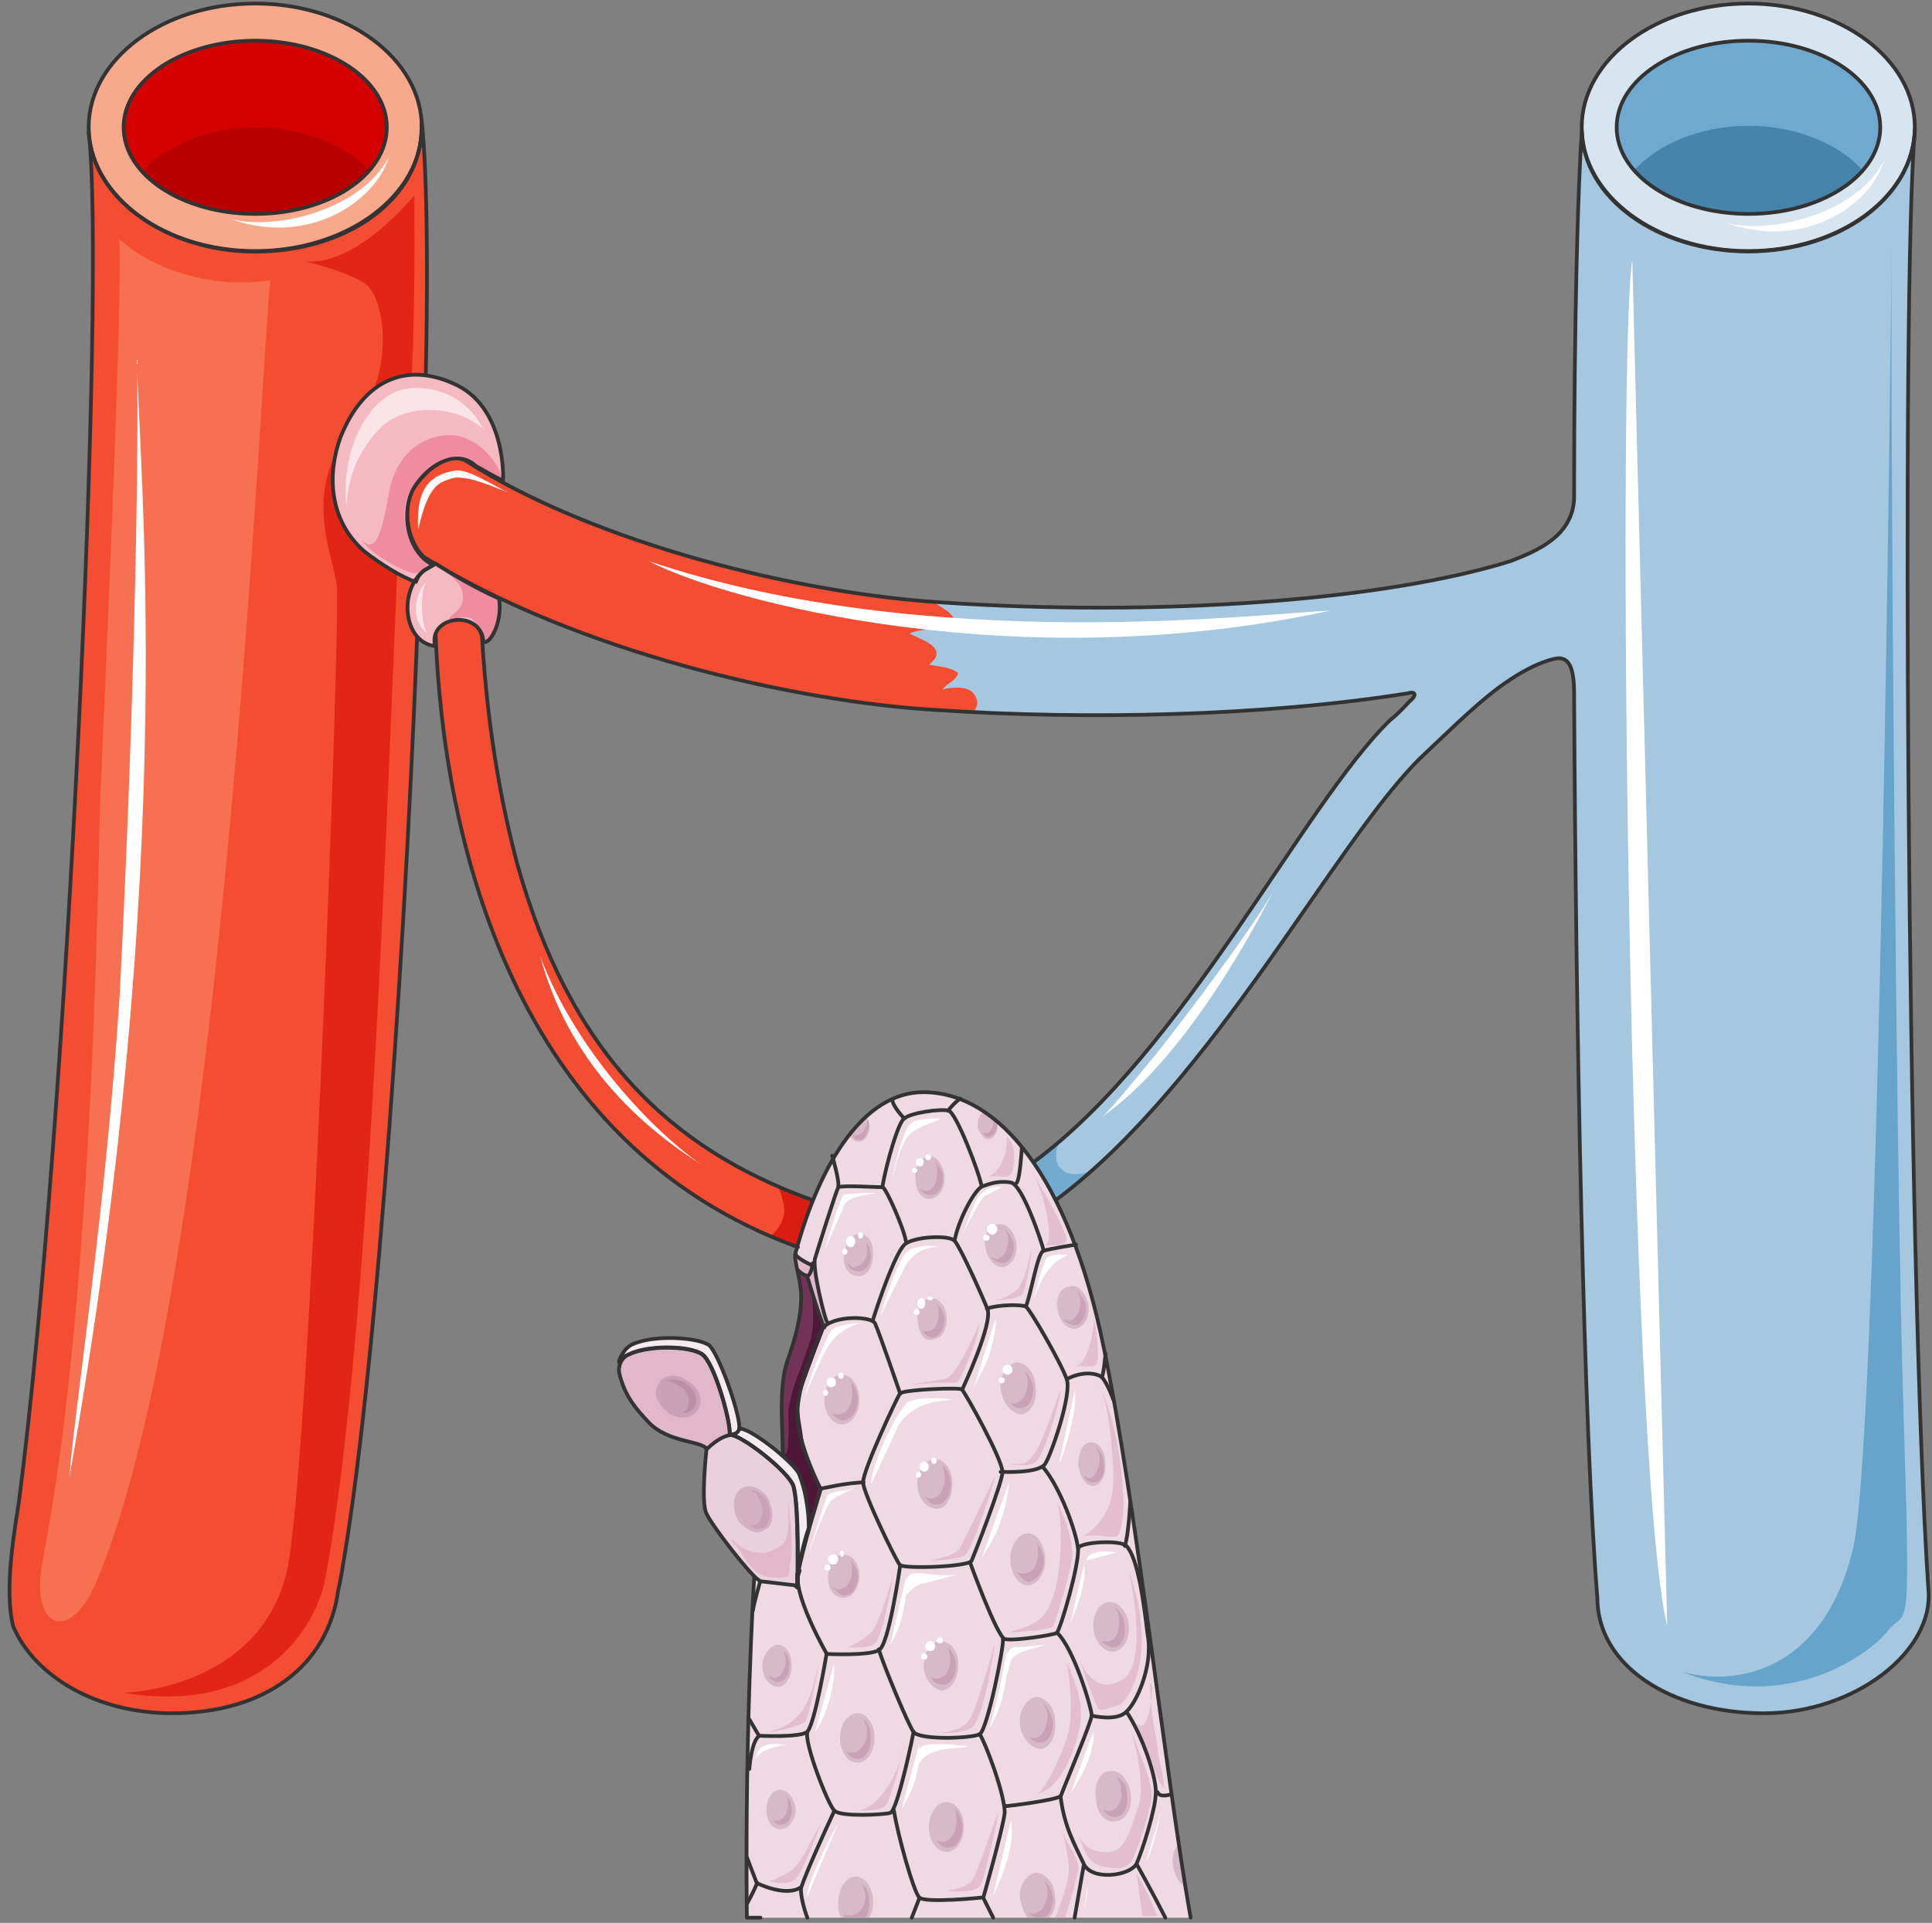 <svg xmlns="http://www.w3.org/2000/svg" version="1.0" viewBox="0 0 415.483 413.631"><rect x="0" y="0" width="415.483" height="413.631" fill="#808080" stroke="none"/><defs><clipPath clipPathUnits="userSpaceOnUse" id="a"><path d="M.96-.24h415.028v413.91H.959z"/></clipPath></defs><path d="M19.068 27.383C19.068 12.693 35.118.76 54.887.76c19.788 0 35.818 11.932 35.818 26.623 0 14.711-16.03 26.624-35.818 26.624-19.768 0-35.819-11.913-35.819-26.624z" fill="#f8a88b" fill-rule="evenodd"/><path d="M26.584 27.383c0-10.273 12.672-18.628 28.303-18.628 15.65 0 28.303 8.355 28.303 18.628 0 10.294-12.653 18.63-28.303 18.63-15.63 0-28.303-8.336-28.303-18.63z" fill="#d40000" fill-rule="evenodd"/><path d="M54.927 27.383c-9.994 0-19.169 3.998-24.186 9.315 5.017 5.776 14.192 9.314 24.186 9.314 10.413 0 19.588-3.538 24.585-9.314-4.997-5.317-14.172-9.315-24.585-9.315z" fill="#b70000" fill-rule="evenodd"/><path clip-path="url(#a)" d="M90.765 25.704v1.78c0 15.11-15.83 26.643-35.838 26.643-19.149 0-35-11.533-35.819-25.744 3.738 31.52-4.597 214.05-15.01 294.421-.82 5.777-3.338 19.089-1.24 27.084 4.577 10.673 17.91 18.649 34.16 18.649 20.007 0 33.76-10.214 35.838-26.644.42-1.32 1.24-6.656 1.24-6.656C85.347 267.298 95.341 61.243 90.764 25.704z" fill="#f44d32" fill-rule="evenodd"/><path d="M25.644 51.369c5.417 5.337 18.35 11.113 32.52 8.894-2.078 16.87-9.993 217.629-37.936 281.13-5.837 12.433-14.192 8.435-10.854-6.656 1.26-7.995 10.014-46.632 12.093-160.782.84-19.988 5.017-110.593 4.177-122.586z" fill="#f67051" fill-rule="evenodd"/><path d="M340.154 27.383c0-14.67 16.07-26.623 35.818-26.623 19.788 0 35.818 11.952 35.818 26.623 0 14.711-16.03 26.624-35.818 26.624-19.748 0-35.818-11.913-35.818-26.624z" fill="#d6e5f0" fill-rule="evenodd"/><path d="M347.67 27.383c0-10.273 12.712-18.628 28.342-18.628 15.67 0 28.343 8.355 28.343 18.628 0 10.314-12.672 18.63-28.343 18.63-15.63 0-28.343-8.316-28.343-18.63z" fill="#6fa9cf" fill-rule="evenodd"/><path d="M376.012 27.064c-10.434 0-19.628 3.997-24.665 9.714 5.037 5.716 14.231 9.234 24.665 9.234 10.474 0 19.668-3.518 24.665-9.234-4.997-5.717-14.191-9.714-24.665-9.714z" fill="#4783aa" fill-rule="evenodd"/><path d="M414.709 341.913c-4.558-67.959-5.837-281.59-2.919-313.57v-.48c-.4 14.671-16.23 26.224-35.818 26.224-19.548 0-35.378-11.553-35.778-25.744-.84 10.633-1.68 40.855-1.68 79.032-.439 7.995-7.914 11.113-13.75 13.352-27.064 8.435-75.355 11.993-122.007 8.874-29.982-1.798-74.555-12.432-102.858-30.661-3.358-1.32-7.515 1.36-10.433 5.357-2.918 3.518-2.479 11.513 1.679 15.51 32.9 20.468 79.951 31.102 109.933 32.9 32.9 2.2 70.797 1.32 101.619-3.557 1.239-.44 2.478 0 .4 1.759-1.24 1.319-2.48 2.678-4.158 3.997-26.624 25.784-66.64 122.166-121.167 104.377-32.9-11.113-54.966-31.98-66.64-73.715-4.597-17.35-6.675-34.22-7.475-48.411-.84-5.357-8.755-4.877-9.994-.88 1.64 45.293 17.07 111.893 81.191 133.24 59.964 19.548 103.697-80.831 130.76-106.616 7.076-6.676 13.313-12.872 18.75-16.43 5.836-3.997 9.993-4.877 10.833-4.877 2.079 0 3.318 1.76 3.318 7.556.4 73.715 2.079 158.544 4.997 194.522 0 14.67 15.83 24.865 35.818 24.865 19.548 0 36.618-13.312 35.379-26.624z" fill="#a5c7e0" fill-rule="evenodd"/><path d="M233.898 252.207c-4.157.92-4.957 0-6.236-1.32-.8-1.358-.8-4.476.84-6.275-6.636 6.276-13.712 10.753-21.228 13.432 2.919 3.557 7.916 4.437 12.073 4.877a63.938 63.938 0 0 0 14.551-10.714z" fill="#73abd0" fill-rule="evenodd"/><path d="M216.07 254.006c-12.074 7.116-24.546 9.774-38.298 5.337-32.88-11.113-54.946-32-66.62-73.755-4.577-17.35-6.655-34.22-7.495-48.451-.82-5.337-8.735-4.877-9.994-.88 1.68 45.313 17.07 111.973 81.191 133.3 12.912 3.997 25.405 2.678 36.638-2.219 2.079-4.437 3.338-8.875 4.577-13.332z" fill="#f44d32" fill-rule="evenodd"/><path d="M183.929 260.622c-2.08-.46-4.158-.9-6.237-1.34-3.737-1.338-7.075-2.678-10.393-4.037.82 1.8 1.659 4.478 1.239 6.257-.42 1.798-1.66 3.577-2.918 4.477 2.918 1.339 5.836 2.238 9.154 3.578 1.26.44 2.918.88 4.178.88 2.078-3.119 4.157-7.596 4.977-9.815z" fill="#d91e11" fill-rule="evenodd"/><path d="M163.54 412.51h92.505c-5.397-30.621-11.633-88.786-18.749-122.965-7.475-36.378-22.506-54.607-38.736-54.607-12.513 0-22.107 14.67-27.504 34.659-.44 1.319 1.24 5.756 1.24 9.314 0 4.437-1.24 8.875-2.919 13.752-2.478 7.115-.4 17.749-1.239 25.744-.4 3.118-4.157-1.759-4.597 1.36-3.758 45.252-2.918 92.743-2.918 92.743h2.918z" fill="#efd9e2" fill-rule="evenodd"/><path d="M168.558 313.89c.42.46 2.518 2.678 3.358 4.457.84 1.779 2.099 10.214 2.099 10.214l2.098-8.435s-2.518-3.118-2.938-8.015c-.84-4.437-2.099-9.334-.84-12.892 1.26-3.998 5.437-14.671 5.437-14.671l-3.338-12.433-3.358-2.239c0 1.78 1.26 5.797 1.26 8.895 0 4.457-1.26 8.895-2.939 13.792-2.098 5.776-.84 14.231-.84 21.327z" fill="#733356" fill-rule="evenodd"/><path d="M174.874 283.788c0 2.219-.4 4.437-1.24 6.216-1.238 4.418-2.897 7.096-3.717 11.513-.84 2.659 0 5.337-.42 7.995 0 1.32 0 2.22-.42 3.099 0 0-.42 0-.42.44v.879c.42.46 2.5 2.678 3.319 4.437.84 1.779 2.079 10.194 2.079 10.194l2.078-8.415s-2.498-4.877-3.318-9.754c-.42-4.437-1.659-7.536-.42-11.093 1.24-3.978 5.377-14.632 5.377-14.632l-2.478-9.754-1.66.46c1.24 1.32 1.24 6.636 1.24 8.415z" fill="#4f1737" fill-rule="evenodd"/><path d="M177.373 285.107c.4.44.4-.44.4-.44s-2.5-12.872-2.919-12.872c-.42 0-3.358-.9-3.778-2.238-.42.9 0 2.238.42 3.997l1.679.46s3.778 10.653 4.197 11.093z" fill="#e0b8ca" fill-rule="evenodd"/><path d="M216.949 318.887c0 1.359-.4 4.437-1.64 7.955-.839 3.078-2.918 6.156-4.197 8.355zm-21.348-17.35c-2.878 1.34-8.634 15.031-8.215 17.67zm-6.156-18.628c.42-2.679 4.138-12.493 5.377-13.392.82-1.34 4.957-1.8 7.415-1.34-3.697 0-6.176 1.78-7.415 4.018-1.24 2.239-4.957 9.834-5.377 10.714zm24.605.799c.42.9-.42 4.917-1.259 7.595-.84 2.659-2.518 5.337-3.358 7.116zm17.05 15.511c.8 3.158-2.079 13.432-3.358 15.67zm1.999 37.337c.8 3.118-1.64 9.834-2.879 12.472zm-38.237 2.638c.42 6.656-2.139 12.873-3.418 14.632zm21.607 15.671c.8 6.196-1.64 14.151-3.678 16.79.84-2.639 3.678-14.551 3.678-16.79zm18.708 17.349c.4 5.277-3.278 10.994-4.957 13.592zm14.552 17.27c-.8 3.558-2.04 9.274-3.278 11.033zm-52.049-14.311c.4 6.696-2.079 11.173-3.758 13.831zm19.708 16.47c1.24 4.917-2.518 13.791-3.797 15.99zm16.51 13.831c0 2.639-.8 5.677-.8 5.677zm-54.527-47.651c.4 6.256-2.838 13.392-4.077 14.711zm.879 34.379c-1.658 2.679-7.115 13.772-6.695 15.99zm-15.87-15.61c-1.259.86-2.118 1.719-2.118 2.578.86-3.877 1.699-4.317 7.195-3.877-.84 0-2.958.44-5.077 1.299zm19.229-56.346c-3.318.46-5.817.9-5.817 1.779-.42.9-3.757 11.533-4.177 12.852 1.259-3.538 4.177-11.073 4.997-11.953.84-.9 3.757-2.218 4.997-2.678zm-10.474-19.988c.42-2.678 5.037-13.872 5.877-14.311.42-.46 3.357-1.36 6.276-1.36-2.499.46-5.437 2.24-7.116 4.938-1.679 2.678-5.037 10.733-5.037 10.733zm42.455-44.873c-3.279-.46-4.518 1.32-5.337 2.199-.42.46-3.298 7.975-3.298 7.975 1.659-3.098 3.717-7.515 4.937-8.415 1.239-.44 3.298-1.759 3.697-1.759zm-13.353-14.771c-3.298 0-5.356 0-6.596 1.36-1.239.879-3.298 8.474-3.717 11.592 1.239-5.356 2.478-8.914 4.557-10.253 2.059-1.34 5.357-2.24 5.756-2.699zm-24.944 28.463c1.279-4.437 3.377-11.573 4.217-12.013.84-.46 7.136-.46 7.136-.46-2.939.46-6.297.9-7.136 2.679-.84 2.238-4.217 9.794-4.217 9.794zm52.447.799c-2.917 0-4.556 0-4.996 1.36-.84 1.799-2.519 8.474-2.519 8.474 1.68-4.437 2.519-5.796 3.758-7.115.84-1.36 3.758-2.719 3.758-2.719z" fill="#fff" fill-rule="evenodd"/><path d="M194.782 302.017c1.26-1.759 9.194-1.32 10.014-.88-3.738.44-8.755 0-13.352 7.916zm-.02 38.597c.42-3.578 3.758-1.78 7.915-1.78h2.918c-2.078.44-4.997 1.34-7.075 1.78-2.08.44-4.178 2.678-4.598 4.897zm2.618 36.358c.42-1.8 2.06-1.8 4.937-1.8 2.479 0 5.757.46 5.757.46-2.459.9-9.454-.46-11.113 5.377zm18.69-19.149c.839-3.997 1.678-3.518 4.157-3.518 2.518-.48 4.557-.48 4.557-.48-2.479.92-6.636 1.36-7.436 3.558-.44 1.8-1.279 4.438-1.279 4.438zm17.508-22.146c.44-2.16 4.158-2.16 6.636-1.72z" fill="#fff" fill-rule="evenodd"/><path d="M195.601 297.86c4.598-.44 8.775-.44 10.034-.44.84 0 4.598-8.835 4.997-12.832-1.239 3.098-4.997 11.073-7.095 11.952zm32.461 1.039c-.4 4.477-3.718 13.791-4.957 15.15-.84 1.76-5.837.88-5.837.88 2.519-.44 3.358 1.32 6.237-3.997 2.518-5.797 4.557-12.033 4.557-12.033zm5.836 31.541c2.119-.44 5.077.44 6.316 0 1.28-.88 1.68-8.035 1.28-9.395-.44 3.598-1.68 8.955-7.596 9.395zm-8.235 14.99c-1.639 3.998-4.957 4.438-8.714 5.757 0 0 8.714-.44 9.554-1.319.4-.88 3.717-11.553 4.117-15.11 0-3.559-1.239-7.556-3.278-11.554 1.24 3.998 1.24 16.47-1.679 22.227zm6.557 11.554c1.278 4.437 3.357 9.354 3.797 10.233.4 1.32 2.918 0 4.597-.44 1.68-.439 8.795-10.233 2.119-28.942.84 3.598 3.758 19.149-.84 23.146-5.037 3.558-8.395-.44-9.674-3.997zm15.11 4.836c0 4.918.84 9.795 1.64 14.272 0 2.678 1.638 6.236 1.238 8.435-1.639-1.759-2.038-4.877-3.278-7.116-.8-1.759-1.639-4.437-2.478-6.676 2.878 2.679 3.318-7.115 3.318-7.995zm-15.43 32.581c1.279 3.998 2.118 6.196 5.036 7.076 2.879.44 4.558.88 6.237-.88 1.239-1.759 4.557-11.953 4.557-14.63 0-3.079-4.557-13.753-4.557-13.753 1.679 5.357 2.918 12.433 1.679 16.43-1.68 3.998-2.519 10.194-7.116 9.755-4.997 0-5.837-3.998-5.837-3.998zm-8.795-8.595c2.958-.44 6.316-4.397 8.395-11.473 2.078-6.636.44-10.633-2.079-16.83.84 5.317 1.24 11.074.4 15.071-1.24 4.398-4.597 11.913-6.716 13.232zm5.077 6.716c.84 4.477 3.717 6.236 3.717 9.354-.4 3.119-2.878 10.634-2.878 10.634h-2.079s2.919-7.076 2.919-10.194c0-3.118-1.68-9.794-1.68-9.794zm16.27 10.634c1.639 2.278 4.477 9.034 4.477 9.034h-3.238zm-30.542-49.65c-.4 3.558-2.478 15.55-4.577 17.769-2.079 2.219-9.574 1.34-9.574 1.34 2.918.439 7.076-.44 8.335-2.22 1.659-1.339 5.816-16.89 5.816-16.89zm-10.313 53.208c3.737.44 6.236 0 7.055-.88.84-.46 3.738-13.792 4.138-16.03-1.24 2.238-4.557 13.352-5.797 14.69-1.239 1.78-5.396 2.22-5.396 2.22zm-19.668-17.23c2.958 0 5.076 0 6.336-.88 1.279-.899 4.217-12.952 4.217-12.952-.42 3.138-4.637 13.832-10.553 13.832zM165.3 404.595c2.918.88 4.977.44 5.816-.46 1.24-.88 5.377-11.613 5.377-11.613-2.478 3.578-4.137 8.935-7.036 10.274-2.898 1.799-4.157 1.799-4.157 1.799zm1.2-32.441c-3.359 1.34 5.836-.899 6.675-1.778.84-.9 2.918-12.553 2.918-12.553-1.239 4.038-1.659 12.093-9.594 14.331zm21.166-21.307c1.26-1.779 3.758-9.334 4.577-12.452 0 0-2.078 11.553-3.317 13.772-.84 2.218-2.08 2.218-6.676 2.218 1.259-.44 4.177-2.218 5.416-3.538zm12.573-15.17c2.918 0 6.636-.44 7.475-1.32 1.24-.88 6.196-15.49 6.196-16.83-1.639 3.998-6.616 13.732-7.455 15.511-1.24 1.76-4.957 2.199-6.216 2.639zm18.788-58.605c1.64-2.239 2.079-5.796 2.879-8.475-.4 3.118-1.24 8.475-2.08 9.794-1.238 1.32-6.235 1.32-6.235 1.32 1.279 0 3.757-.88 5.436-2.639zm12.073 16.91c1.679-.44 3.318.44 4.557-.44.8-.44.4-6.676-.4-9.834 0 2.678-1.239 9.834-4.157 10.274zm-8.875-41.375c3.358 5.397 7.116 12.552 7.116 13.911.4 1.76-4.597 1.32-4.597 1.32 2.079-.44 0-10.754-2.519-15.231zm-9.994.52c2.519-.44 4.198.44 5.037-.44.84-.44 1.68-6.716-.84-8.075.44 2.718-1.238 8.075-4.197 8.515z" fill="#e2bece" fill-rule="evenodd"/><path d="M236.057 297.86c2.518 2.678 6.716 20.067 5.037 28.542l-2.519 3.558-5.476.44c4.637-3.118 6.316-7.116 6.316-12.473 0-5.796-1.24-18.269-3.358-20.068z" fill="#e2bece" fill-rule="evenodd"/><path d="M93.663 136.237c.4 5.317.8 11.074 1.24 16.83 3.757 1.8 7.075 3.558 10.833 4.877-.84-7.075-1.68-14.151-2.079-20.827-.84-5.317-8.755-4.877-9.994-.88zm179.012-7.075c-21.627 1.759-46.212 2.198-69.958.44-29.982-1.8-74.515-12.433-102.818-30.582-3.358-1.36-7.515 1.32-10.433 5.317-2.918 3.518-2.479 11.513 1.679 15.51 32.9 20.388 79.951 31.022 109.933 32.78 24.545 1.8 51.609 1.8 77.033-.879.8-7.515-.839-15.51-5.436-22.586z" fill="#f44d32" fill-rule="evenodd"/><path d="M278.151 151.868c5.397-6.676 3.758-16.47-5.436-22.706-21.667 1.799-46.252 2.238-69.998.48h-1.679c1.68 1.319 3.318 1.758 4.158 3.557-1.64 2.639-7.076 1.76-9.595 3.078 2.519 1.36 8.755 3.119 4.198 6.676 1.639.44 4.557.44 6.236 1.8-.4 1.758-2.478 2.198-3.318 3.557 1.64-.44 5.397-.88 6.676.88 1.24 1.759.8 2.678 0 3.997 22.067 1.32 46.252.88 68.758-1.319z" fill="#a5c7e0" fill-rule="evenodd"/><path d="M25.744 213.95c2.919-56.405 4.158-112.352 3.738-137.236 0 22.206 9.574 105.256-14.571 241.133.84-12.432 7.915-58.164 10.833-103.897zM351.027 55.846c-3.358 21.347-.84 259.363 7.516 293.982z" fill="#fff" fill-rule="evenodd"/><path d="M406.833 51.369c-.4 26.664.84 200.798 2.519 252.327 1.639 51.529.84 41.775-3.358 47.091-4.158 5.317-21.667 17.75-44.173 8.875 13.352 3.558 30.861-1.759 36.697-26.624 5.837-24.905 8.315-281.67 8.315-281.67z" fill="#66a4cc" fill-rule="evenodd"/><path d="M139.475 120.687c17.07 8.874 79.552 25.265 146.552 10.673-13.712.44-86.148 9.754-146.552-10.673zm-23.345 84.908c2.918 10.674 10.393 29.782 35.338 45.333-8.315-5.317-27.023-23.106-35.338-45.333zm133.759 19.589c9.993-12.873 22.066-29.343 24.545-34.7-2.479 4.918-18.31 36.498-37.498 49.81 1.68-1.319 7.116-7.995 12.953-15.11zM371.015 47.851c8.755 2.638 27.903-1.32 34.14-13.272-2.879 9.714-17.47 19.428-34.14 13.272zM49.37 47.012c8.795 2.658 28.043-1.34 34.3-13.312-2.919 9.754-17.55 19.508-34.3 13.312z" fill="#fff" fill-rule="evenodd"/><path d="M65.76 56.246c11.253.88 23.346-14.231 23.346-14.231 0 10.233.4 39.116-2.099 55.546-2.498 16.43-4.997 177.272-17.07 242.133-2.098 10.674-13.751 29.322-43.353 24.445 9.594-.44 30.022-5.336 35.019-25.764C66.6 317.927 73.256 132.66 72.436 126.004c-.84-6.676-7.515-20.448 2.918-33.34C85.768 79.792 82.43 63.8 78.672 61.123c-3.737-2.658-12.912-4.877-12.912-4.877z" fill="#e32516" fill-rule="evenodd"/><path d="M253.566 396.52c-1.239 1.359-1.679 3.118-1.239 5.316.4 1.76 1.24 3.079 2.439 3.958-.4-3.078-.8-6.156-1.2-9.274zm-65.8 12.452c0-2.658-1.659-5.337-3.758-5.337-2.078 0-3.757 2.679-3.757 5.777 0 1.34 0 2.219.84 3.098h5.856c.42-.88.82-1.759.82-3.538z" fill="#d7b9c7" fill-rule="evenodd"/><path d="M186.967 409.432c0-1.76-.42-3.518-1.68-3.958.42.44.84 1.32.84 2.639 0 2.198-1.699 3.957-3.398 3.957-.42 0-.84 0-1.279-.44 0 .44.44.88.44.88h4.237c.42-.44.84-1.759.84-3.078z" fill="#caa2b5" fill-rule="evenodd"/><path d="M226.863 408.113c0-3.078-2.08-5.277-4.158-5.277-2.079.44-3.758 3.078-3.318 5.716.4 1.76.84 3.079 1.639 3.958h4.597c.84-.88 1.64-2.638 1.24-4.397z" fill="#d7b9c7" fill-rule="evenodd"/><path d="M226.463 408.073c-.4-1.76-1.2-3.078-2.039-3.558.4.48.84 1.359.84 2.238 0 2.24-.84 4.438-2.919 4.878-.4 0-.8 0-1.239-.44.44.88 1.24 1.319 2.079 1.319h.84c1.638 0 2.438-2.199 2.438-4.437z" fill="#caa2b5" fill-rule="evenodd"/><path d="M212.731 245.091c1.24-.44 2.059-1.778 1.66-3.577v-.46c-.84-.44-1.66-1.34-2.9-1.799-.839.46-1.258 1.36-1.258 3.158.42 1.34 1.259 2.678 2.498 2.678z" fill="#d7b9c7" fill-rule="evenodd"/><path d="M212.751 244.612c.86-.42 1.719-1.28 1.719-2.579 0-.44-.42-.86-.42-1.299 0 0-.44 0-.44-.44v.88c0 1.28-.44 2.578-1.738 2.578h-.44c0 .44.88.86 1.32.86z" fill="#caa2b5" fill-rule="evenodd"/><path d="M182.81 243.752c0 .86.819 1.72 1.238 1.72 1.22.419 2.439-.44 2.839-2.16.4-1.279 0-2.578-.82-3.018-.8.88-2.019 2.16-3.258 3.458z" fill="#d7b9c7" fill-rule="evenodd"/><path d="M186.547 240.614c0 .46 0 1.36-.42 1.82-.44 1.338-1.279 1.798-2.139 1.798-.42 0-.42-.46-.859-.46.44.46.44 1.36 1.28 1.36.859.44 1.718-.46 2.138-1.8.42-.899.42-1.798 0-2.718z" fill="#caa2b5" fill-rule="evenodd"/><path d="M256.045 412.51c-5.397-30.621-11.633-88.786-18.749-122.965-7.475-36.378-22.506-54.607-38.736-54.607-12.513 0-22.107 14.67-27.504 34.659-.44 1.319 1.24 5.756 1.24 9.314 0 4.437-1.24 8.875-2.919 13.752-2.478 7.115-.4 17.749-1.239 25.744-.4 3.118-4.157-1.759-4.597 1.36-3.758 45.252-2.918 92.743-2.918 92.743h2.918M19.068 27.383C19.068 12.693 35.118.76 54.887.76c19.788 0 35.818 11.932 35.818 26.623 0 14.711-16.03 26.624-35.818 26.624-19.768 0-35.819-11.913-35.819-26.624" fill="none" stroke="#333" stroke-width=".8" stroke-linecap="round" stroke-linejoin="round"/><path d="M26.584 27.383c0-10.273 12.672-18.628 28.303-18.628 15.65 0 28.303 8.355 28.303 18.628 0 10.294-12.653 18.63-28.303 18.63-15.63 0-28.303-8.336-28.303-18.63" fill="none" stroke="#333" stroke-width=".8" stroke-linecap="round" stroke-linejoin="round"/><path clip-path="url(#a)" d="M91.065 97.66c1.24-34.198.84-61.282-.42-71.956v1.78c0 15.11-15.81 26.643-35.778 26.643-19.149 0-34.96-11.533-35.799-25.744 0 0 0 0 0 0 3.758 31.52-4.577 214.05-14.97 294.421-.84 5.777-3.338 19.089-1.24 27.084 4.577 10.673 17.89 18.649 34.12 18.649 19.967 0 33.7-10.214 35.778-26.644.42-1.32 1.24-6.656 1.24-6.656 7.075-42.195 13.73-137.657 16.23-212.711" fill="none" stroke="#333" stroke-width=".8" stroke-linecap="round" stroke-linejoin="round"/><path d="M340.154 27.383c0-14.67 16.07-26.623 35.818-26.623 19.788 0 35.818 11.952 35.818 26.623 0 14.711-16.03 26.624-35.818 26.624-19.748 0-35.818-11.913-35.818-26.624" fill="none" stroke="#333" stroke-width=".8" stroke-linecap="round" stroke-linejoin="round"/><path d="M347.67 27.383c0-10.273 12.712-18.628 28.342-18.628 15.67 0 28.343 8.355 28.343 18.628 0 10.314-12.672 18.63-28.343 18.63-15.63 0-28.343-8.316-28.343-18.63" fill="none" stroke="#333" stroke-width=".8" stroke-linecap="round" stroke-linejoin="round"/><path clip-path="url(#a)" d="M227.302 257.964c33.74-25.305 60.004-77.274 78.313-95.063 7.075-6.676 13.312-12.872 18.748-16.43 5.837-3.997 9.994-4.877 10.834-4.877 2.079 0 3.318 1.76 3.318 7.556.4 73.715 2.079 158.544 4.997 194.522 0 14.67 15.83 24.865 35.818 24.865 19.548 0 36.618-13.312 35.379-26.624-4.558-67.959-5.837-281.59-2.919-313.57v-.48c-.4 14.671-16.23 26.224-35.818 26.224-19.548 0-35.378-11.553-35.778-25.744 0 0 0 0 0 0-.84 10.633-1.68 40.855-1.68 79.032 0 0 0 0 0 0-.439 7.995-7.914 11.113-13.75 13.352-27.064 8.435-75.355 11.993-122.007 8.874-29.982-1.798-74.555-12.432-102.858-30.661-3.358-1.32-7.515 1.36-10.433 5.357-2.918 3.518-2.479 11.513 1.679 15.51 32.9 20.468 79.951 31.102 109.933 32.9 32.9 2.2 70.797 1.32 101.619-3.557 1.239-.44 2.478 0 .4 1.759-1.24 1.319-2.48 2.678-4.158 3.997-18.749 18.23-44.133 71.077-76.634 95.063" fill="none" stroke="#333" stroke-width=".8" stroke-linecap="round" stroke-linejoin="round"/><path d="M174.494 258.064c-30.821-11.114-52.068-32.001-63.321-72.456-4.578-17.35-6.676-34.24-7.496-48.471-.84-5.337-8.755-4.877-10.014-.88 1.68 44.453 16.67 109.794 77.933 132.02m21.927 31.481c.84-.88 12.912-1.339 13.332-.88.84.88 8.734 15.092 8.734 17.77 0 2.219-6.236 18.21-6.656 19.109-.84 1.319-14.57 1.758-15.41.879-.82-.88-7.915-15.55-7.915-17.77 0-2.658 7.095-17.768 7.915-19.108" fill="none" stroke="#333" stroke-width=".8" stroke-linecap="round" stroke-linejoin="round"/><path d="M185.707 318.887c-3.338 0-9.154 1.339-9.154 1.339s-4.157 13.332-4.997 18.669c-.42 5.336 6.256 16.89 6.256 16.89s9.554.44 11.233-.88c2.08-.9 4.558-18.229 4.558-18.229m-17.13-16.43s-4.597-8.875-5.017-15.55c0-7.116 3.778-14.672 5.017-18.23 1.26-3.557 10.873-3.557 11.713-1.779.84 1.78 5.417 15.131 5.417 15.131m-5.837-16.03c1.26-3.998 4.597-13.772 6.676-15.99 1.66-1.78 9.574-2.239 10.834-.9 1.239 1.34 5.816 11.553 7.075 14.671 1.24 3.118-5.416 17.33-5.416 17.33m-29.123-14.631c-.4-.44-3.318-11.993-2.478-13.772.42-1.34 4.557-14.671 4.977-15.11.82-.46 8.275 0 9.534 0 .82.439 4.557 8.894 4.957 11.552m-19.988 5.337s-3.258-1.44-3.678-2.399m9.094-14.631c.42-.88-1.258-6.636-1.258-6.636" fill="none" stroke="#333" stroke-width=".8" stroke-linecap="round" stroke-linejoin="round"/><path d="M212.231 281.51c2.519-.92 7.556-.92 8.395-.44.8.44 7.516 11.992 8.755 15.55 1.24 3.118-3.358 16.43-4.597 18.23-1.24 2.198-9.594 1.758-9.594 1.758m9.194-.919c3.718 4.477 7.036 13.791 7.436 17.35.4 3.117-3.718 17.349-4.558 18.228-.8.44-9.074 1.759-11.153 1.32-1.679-.44-7.475-16.43-7.475-16.43m-19.669 18.628c1.28 3.998 6.277 16.03 7.516 17.83 1.679 1.758 12.512 1.318 14.191.439 1.68-.88 5.397-19.588 4.997-20.508m-53.727-6.156c0-.88 1.679-6.716 1.679-6.716m14.151 15.99s-2.478 15.051-4.157 16.83c-1.24 1.32-10.394.88-10.394.88l-2.079-3.538" fill="none" stroke="#333" stroke-width=".8" stroke-linecap="round" stroke-linejoin="round"/><path d="M173.655 372.534c-.84 2.239 4.577 16.09 5.816 16.97 1.24 1.34 10.374.9 12.033.46 1.659-.9 4.977-17.43 4.977-17.43" fill="none" stroke="#333" stroke-width=".8" stroke-linecap="round" stroke-linejoin="round"/><path d="M192.243 389.484c.84 5.317 4.198 17.35 5.437 18.669 1.28 1.319 13.792 0 13.792 0s4.197-14.671 4.597-18.23c0-3.997-4.157-15.11-5.397-16.91" fill="none" stroke="#333" stroke-width=".8" stroke-linecap="round" stroke-linejoin="round"/><path d="M227.302 351.187c3.758 3.558 7.476 16.47 7.476 17.79 0 1.359-6.237 16.03-6.636 17.349-.84.88-11.233 2.199-12.073 2.199" fill="none" stroke="#333" stroke-width=".8" stroke-linecap="round" stroke-linejoin="round"/><path d="M231.9 332.998c.44-1.319 9.114-1.799 10.353-.44 2.519 2.679 3.758 12.473 4.557 19.149 1.24 6.676-2.478 14.671-4.557 16.47-2.039 2.199-7.435.88-7.435.88" fill="none" stroke="#333" stroke-width=".8" stroke-linecap="round" stroke-linejoin="round"/><path d="M242.253 368.217c3.358 4.877 6.676 14.631 6.276 17.71 0 3.117-2.918 12.392-4.157 15.07-1.68 2.638-9.594 3.518-11.273 0-2.079-4.437-4.198-7.955-5.037-14.631m-30.302 21.827-1.679 4.317m15.351-4.317 2.159 4.317m19.508-11.513-2 11.513m13.353-11.513s3.718 6.676 6.156 11.513m-71.157-23.026c-2.498 5.317-6.256 13.732-7.095 16.39-.42.88.42 4.437 1.259 6.636m-1.359-6.556c-3.298 2.239-9.515-.9-9.515-.9l-2.078-5.416" fill="none" stroke="#333" stroke-width=".8" stroke-linecap="round" stroke-linejoin="round"/><path d="M162.821 404.995c-.42 1.359-2.158 4.477-2.158 4.477m2.478-35.978c-1.599 1.319-1.999 7.035-1.999 7.035m68.279-83.869c3.358-1.759 6.276-1.319 7.515-.44 1.24 1.32 2.479 4.838 2.479 4.838m2.478 31.5c.8-2.198 1.2-9.674 1.2-9.674m5.837 62.602c.439 1.36 2.957.48 2.957.48M220.626 281.07c1.28-3.558 2.519-11.553 3.758-11.993 1.24-.44 7.036-1.36 7.036-1.36" fill="none" stroke="#333" stroke-width=".8" stroke-linecap="round" stroke-linejoin="round"/><path d="M236.936 296.26c.4-.44.8-5.036.8-5.036m-32.46-24.346c.84-4.477 4.197-10.753 5.876-11.633 1.24-.44 3.318-1.359 6.236-.88 2.519.44 6.676 12.953 7.076 14.712m-34.699-13.832c.84-4.857 3.358-13.691 4.617-14.57 1.26-1.32 7.955-2.22 9.614-1.76 1.68.44 6.716 13.692 7.116 16.33" fill="none" stroke="#333" stroke-width=".8" stroke-linecap="round" stroke-linejoin="round"/><path d="M203.916 238.935c.86-1.319 2.559-2.638 2.559-2.638m12.152 18.149c.76-.88 1.12-7.516 1.12-7.516m-27.823-10.313c0 1.339 2.558 3.997 2.558 3.997m-23.026 32.461c1.26 1.339 2.099 1.339 2.099 1.339s2.918 9.814 3.738 11.133m-3.678-11.113c.8 0 1.199-2.719 1.199-2.719" fill="none" stroke="#333" stroke-width=".8" stroke-linecap="round" stroke-linejoin="round"/><path d="M156.905 308.593c.4-2.219-2.898-14.191-5.397-16.85-1.659-2.218-11.613-2.678-16.17-.46-2.079.9-2.499 3.119-2.079 4.438 1.24 4.897 3.738 7.555 6.216 10.214 4.158 4.437 11.613 3.997 12.453 5.756z" fill="#e0b8ca" fill-rule="evenodd"/><path d="M171.456 339.754v-.9c.4-2.218 1.24-6.655 2.479-10.213 0-3.998-.82-8.435-2.08-11.533-1.238-2.659-10.813-10.214-12.891-9.774.42-2.219-3.738-14.651-6.237-17.75-1.659-1.778-11.653-2.678-16.65-.44-2.078.88-2.918 3.539-2.918 3.539v.44c.42-.88.84-1.32 2.099-1.76 4.577-2.218 14.551-1.779 16.21.44 2.499 2.659 5.837 14.651 5.417 16.87 2.079-.44 12.892 7.995 13.732 11.093 1.239 4.438.84 21.307.84 21.307h-.42l.42.44v-1.759z" fill="#f6ebf0" fill-rule="evenodd"/><path d="M171.536 341.033s.4-16.83-.84-21.247c-.839-3.098-11.672-11.533-13.771-11.073-2.499.44-4.997 3.098-4.997 3.098s-1.26 11.513 0 13.732c.84 2.218 10.014 14.171 11.673 14.61l7.515.88h.42z" fill="#ccea97" fill-rule="evenodd"/><path d="M157.305 331.28c.42.899 2.098 2.218 2.518 3.537.84.9 1.26 1.779 2.079 2.658 1.679 1.76 4.597 2.2 6.696 1.76 1.26 0 .84 0 1.26-1.76 0-1.319.399-2.658.399-4.417 0-3.538-.4-7.076-.82-10.174 0 2.659.82 8.395-1.679 9.734-1.259.88-3.338 1.76-4.597 1.32-2.079 0-4.597-1.32-5.437-2.659zm14.151 8.374v.9c0-.44 0-1.36.48-2.719-.48.46-.48.92-.48.92v.9z" fill="#ccea97" fill-rule="evenodd"/><path d="M171.536 341.033s.4-16.83-.84-21.247c-.839-3.098-11.672-11.533-13.771-11.073-2.499.44-4.997 3.098-4.997 3.098s-1.26 11.513 0 13.732c.84 2.218 10.014 14.171 11.673 14.61l7.515.88h.42z" fill="#ead0dc" fill-rule="evenodd"/><path d="M157.305 331.28c.42.899 2.098 2.218 2.518 3.537.84.9 1.26 1.779 2.079 2.658 1.679 1.76 4.597 2.2 6.696 1.76 1.26 0 .84 0 1.26-1.76 0-1.319.399-2.658.399-4.417 0-3.538-.4-7.076-.82-10.174 0 2.659.82 8.395-1.679 9.734-1.259.88-3.338 1.76-4.597 1.32-2.079 0-4.597-1.32-5.437-2.659z" fill="#e0b8ca" fill-rule="evenodd"/><path d="M171.456 339.654v.9c0-.44 0-1.36.48-2.719-.48.46-.48.92-.48.92v.9" fill="none" stroke="#333" stroke-width=".8" stroke-linecap="round" stroke-linejoin="round"/><path d="M156.985 308.573c1.999 0 1.999-1.36 1.999-1.36z" fill="#ccea97" fill-rule="evenodd"/><path d="M156.905 308.593c.4-2.219-2.898-14.191-5.397-16.85-1.659-2.218-11.613-2.678-16.17-.46-2.079.9-2.499 3.119-2.079 4.438 1.24 4.897 3.738 7.555 6.216 10.214 4.158 4.437 11.613 3.997 12.453 5.756" fill="none" stroke="#333" stroke-width=".8" stroke-linecap="round" stroke-linejoin="round"/><path d="M171.456 339.754v-.9c.4-2.218 1.24-6.655 2.479-10.213 0-3.998-.82-8.435-2.08-11.533-1.238-2.659-10.813-10.214-12.891-9.774 0 0 0 0 0 0 .42-2.219-3.738-14.651-6.237-17.75-1.659-1.778-11.653-2.678-16.65-.44-2.078.88-2.918 3.539-2.918 3.539v.44c.42-.88.84-1.32 2.099-1.76 4.577-2.218 14.551-1.779 16.21.44 2.499 2.659 5.837 14.651 5.417 16.87 2.079-.44 12.892 7.995 13.732 11.093 1.239 4.438.84 21.307.84 21.307h-.42s0 0 0 0l.42.44v-1.759" fill="none" stroke="#333" stroke-width=".8" stroke-linecap="round" stroke-linejoin="round"/><path d="M171.536 341.033s.4-16.83-.84-21.247c-.839-3.098-11.672-11.533-13.771-11.073-2.499.44-4.997 3.098-4.997 3.098s-1.26 11.513 0 13.732c.84 2.218 10.014 14.171 11.673 14.61l7.515.88s0 0 0 0h.42z" fill="none" stroke="#333" stroke-width=".8" stroke-linecap="round" stroke-linejoin="round"/><path d="M171.456 339.654v.9c0-.44 0-1.36.48-2.719-.48.46-.48.92-.48.92v.9m-14.471-31.082c1.999 0 1.999-1.36 1.999-1.36" fill="none" stroke="#333" stroke-width=".8" stroke-linecap="round" stroke-linejoin="round"/><path d="M197.28 319.207c0-2.679 1.68-5.357 3.758-5.357 2.099 0 3.758 2.238 3.758 5.357 0 2.678-1.24 5.356-3.338 5.356-2.079 0-4.178-2.218-4.178-5.356z" fill="#d7b9c7" fill-rule="evenodd"/><path d="M202.797 315.209c0 .9.42 1.799.42 2.678 0 2.239-1.28 4.478-2.978 4.478-.42 0-.84 0-1.28-.46.44.9 1.28 1.779 2.559 1.779 1.699 0 2.958-2.219 2.958-4.457 0-1.78-.84-3.119-1.679-4.018z" fill="#caa2b5" fill-rule="evenodd"/><path d="M197.76 315.489c0-.58.46-1.08 1-1.08.56 0 .999.5.999 1.08 0 .6-.44 1.08-1 1.08-.54 0-.999-.48-.999-1.08zm-.8 1.719c0-.34.26-.64.56-.64.32 0 .56.3.56.64 0 .36-.24.64-.56.64-.3 0-.56-.28-.56-.64zm3.279-2.998c0-.36.28-.68.6-.68.34 0 .599.32.599.68 0 .38-.26.68-.6.68-.32 0-.6-.3-.6-.68z" fill="#fff" fill-rule="evenodd"/><path d="M198.64 358.343c0-3.098 1.659-5.317 3.717-5.317 2.08 0 3.718 2.219 3.718 4.877 0 3.098-1.24 5.317-3.298 5.757-2.059 0-4.137-2.659-4.137-5.317z" fill="#d7b9c7" fill-rule="evenodd"/><path d="M203.956 354.385c0 .9.42 1.34.42 2.679 0 2.218-1.24 3.997-2.898 3.997-.4 0-.82 0-1.24-.44.42 1.32 1.24 1.76 2.48 1.76 1.658 0 2.877-1.76 2.877-3.998 0-1.76-.82-3.098-1.639-3.998z" fill="#caa2b5" fill-rule="evenodd"/><path d="M198.96 354.105c0-.58.5-1.079 1.079-1.079.6 0 1.08.5 1.08 1.08 0 .599-.48 1.079-1.08 1.079-.58 0-1.08-.48-1.08-1.08zm-.88 2.239a.7.7 0 0 1 .68-.68c.38 0 .68.32.68.68 0 .38-.3.68-.68.68-.36 0-.68-.3-.68-.68zm3.358-3.478c0-.34.32-.64.68-.64.38 0 .68.3.68.64 0 .36-.3.64-.68.64-.36 0-.68-.28-.68-.64z" fill="#fff" fill-rule="evenodd"/><path d="M178.092 339.274c0-3.098 1.26-4.877 3.358-4.877 1.679 0 3.358 1.78 3.358 4.418 0 3.098-1.679 4.857-3.358 4.857-2.099 0-3.358-1.76-3.358-4.398z" fill="#d7b9c7" fill-rule="evenodd"/><path d="M182.81 335.677c.419.46.419 1.339.419 2.218 0 2.219-1.28 3.978-2.978 3.978-.42 0-.84-.44-1.28-.44.86.88 1.7 1.759 2.559 1.759 1.699 0 2.958-1.759 2.958-3.978 0-1.759-.84-3.078-1.679-3.537z" fill="#caa2b5" fill-rule="evenodd"/><path d="M178.092 335.277c0-.44.44-.88 1.3-.88.439 0 .859.44.859.88 0 .86-.42 1.279-1.28 1.279-.44 0-.879-.86-.879-1.28zm-.799 1.919c0-.34.32-.64.68-.64.379 0 .679.3.679.64 0 .36-.3.64-.68.64-.36 0-.68-.28-.68-.64zm3.357-3.218s0-.46.4-.46.4.46.4.92c0 0 0 .439-.4.439s-.4-.44-.4-.9z" fill="#fff" fill-rule="evenodd"/><path d="M163.94 358.343c0-2.259 1.7-4.517 3.379-4.517s2.938 1.818 2.938 4.517c0 2.258-1.26 4.517-2.938 4.517-1.68 0-3.378-1.799-3.378-4.517z" fill="#d7b9c7" fill-rule="evenodd"/><path d="M168.558 355.185c0 .46.42 1.339.42 2.218 0 1.78-1.22 3.538-2.439 3.538-.42 0-.82-.44-1.24-.44.42.88 1.24 1.32 2.04 1.32 1.219 0 2.438-1.32 2.438-3.538 0-1.32-.4-2.639-1.22-3.098z" fill="#caa2b5" fill-rule="evenodd"/><path d="M180.65 373.853c0-2.918 1.68-5.316 3.718-5.316 2.059 0 3.718 2.398 3.718 5.316 0 2.939-1.659 5.317-3.718 5.317-2.038 0-3.717-2.378-3.717-5.317z" fill="#d7b9c7" fill-rule="evenodd"/><path d="M185.647 369.816c.42.92.82 1.819.82 2.718 0 2.699-1.639 4.498-3.298 4.498-.4 0-.82 0-1.24-.46.42.9 1.24 1.799 2.48 1.799 1.658 0 2.877-1.8 2.877-4.498 0-1.798-.4-3.138-1.639-4.057z" fill="#caa2b5" fill-rule="evenodd"/><path d="M164.82 389.484c0-2.678 1.28-4.477 2.958-4.477 1.68 0 2.939 1.799 3.358 4.017 0 2.679-1.679 4.458-3.358 4.458s-2.958-1.78-2.958-3.998z" fill="#d7b9c7" fill-rule="evenodd"/><path d="M169.018 386.366c.42.44.42.88.42 1.759 0 1.759-.84 3.518-2.5 3.518-.419 0-.839 0-.839-.44.42.88.84 1.32 1.68 1.32 1.658 0 2.478-1.32 2.478-3.079 0-1.32-.4-2.638-1.24-3.078z" fill="#caa2b5" fill-rule="evenodd"/><path d="M199.759 393.002c0-2.958 1.699-5.357 3.758-5.357 2.078 0 3.757 2.399 3.757 5.357s-1.679 5.357-3.757 5.357c-2.06 0-3.758-2.399-3.758-5.357z" fill="#d7b9c7" fill-rule="evenodd"/><path d="M205.296 389.004c.42.9.42 1.8.42 2.679 0 2.238-1.26 4.477-2.919 4.477-.42 0-1.26 0-1.679-.46.84.9 1.68 1.78 2.519 1.78 2.078 0 3.318-1.78 3.318-4.458 0-1.78-.82-3.118-1.66-4.018z" fill="#caa2b5" fill-rule="evenodd"/><path d="M219.387 371.295c-.44-3.118 1.24-5.797 3.318-6.276 2.079 0 4.158 2.238 4.158 4.957.4 3.118-.84 5.796-2.919 6.236-2.078 0-4.157-2.239-4.557-4.917z" fill="#d7b9c7" fill-rule="evenodd"/><path d="M224.424 366.378c.4.88.84 1.759.84 2.638 0 2.199-.84 4.398-2.479 4.837-.84 0-1.24 0-1.679-.44.84.88 1.679 1.76 2.918 1.32 1.64 0 2.439-2.199 2.439-4.397-.4-1.76-1.2-3.079-2.039-3.958z" fill="#caa2b5" fill-rule="evenodd"/><path d="M217.268 335.237c0-2.679 1.68-5.397 3.758-5.397 2.119 0 3.758 2.718 3.758 5.837 0 2.678-1.64 5.356-3.758 5.356-2.079 0-3.758-2.678-3.758-5.796z" fill="#d7b9c7" fill-rule="evenodd"/><path d="M222.825 331.679c.4.48.4 1.36.4 2.718 0 2.239-1.24 4.038-2.919 4.038-.839 0-1.239 0-1.679-.44.84 1.36 1.68 2.239 2.519 2.239 1.679 0 3.318-2.239 3.318-4.477 0-1.8-.8-3.159-1.639-4.078z" fill="#caa2b5" fill-rule="evenodd"/><path d="M235.217 350.827c-.44-3.078.84-5.716 2.919-6.156 2.078-.44 4.157 1.759 4.557 4.397.4 3.079-.84 5.717-2.918 6.157-2.08.44-4.158-1.76-4.558-4.398z" fill="#d7b9c7" fill-rule="evenodd"/><path d="M239.815 345.83c.4.48.8 1.36.8 2.279.399 2.678-.8 4.957-2.44 4.957h-1.239c.84.88 1.64 1.32 2.879 1.32 1.599-.44 2.398-2.68 1.998-4.918 0-1.799-1.199-3.158-1.998-3.638z" fill="#caa2b5" fill-rule="evenodd"/><path d="M235.697 386.846c-.44-3.159.84-5.837 2.918-5.837 2.08-.48 4.158 1.799 4.558 4.917.4 3.158-1.24 5.837-3.318 5.837-2.08.44-4.158-1.8-4.158-4.917z" fill="#d7b9c7" fill-rule="evenodd"/><path d="M240.254 382.368c.4.92.84 1.36.84 2.679.44 2.238-.84 4.477-2.559 4.477-.4 0-.84 0-1.279-.44.44 1.32 1.72 1.76 2.559 1.76 1.719 0 2.958-2.2 2.558-4.878 0-1.799-.84-3.118-2.119-3.598z" fill="#caa2b5" fill-rule="evenodd"/><path d="M215.23 298.899c-.44-2.679 1.239-5.357 3.318-5.837 2.078 0 4.157 2.239 4.157 5.397.4 2.678-.84 5.357-2.918 5.797-2.079 0-4.158-2.239-4.557-5.357z" fill="#d7b9c7" fill-rule="evenodd"/><path d="M220.227 294.901c.4.44.799 1.32.799 2.199 0 2.199-.8 4.397-2.838 4.837-.4 0-.8 0-1.24-.44.84.88 1.64 1.72 2.879 1.32 1.599 0 2.398-2.2 2.398-4.398-.4-1.759-1.199-3.078-1.998-3.518z" fill="#caa2b5" fill-rule="evenodd"/><path d="M177.293 301.058c0-2.959 1.699-5.357 3.757-5.357 2.079 0 3.758 2.398 3.758 5.357 0 2.958-1.679 5.356-3.758 5.356-2.058 0-3.757-2.398-3.757-5.356z" fill="#d7b9c7" fill-rule="evenodd"/><path d="M182.83 297.06c.419.9.419 1.799.419 2.678 0 2.679-1.26 4.478-2.918 4.478-.84 0-1.26 0-1.68-.46.84.9 1.68 1.779 2.52 1.779 1.658 0 3.317-1.78 3.317-4.457 0-1.78-.82-3.119-1.659-4.018z" fill="#caa2b5" fill-rule="evenodd"/><path d="M158.564 326.862c-1.26-2.658-.84-5.757.84-6.636 1.678-1.34 4.597 0 5.856 2.219 1.24 2.658 1.24 5.756-.84 6.636-1.679 1.319-4.177 0-5.856-2.22z" fill="#d4b2c2" fill-rule="evenodd"/><path d="M161.562 320.566c.42.46 1.24.9 1.66 1.799 1.238 2.218.819 4.457-.42 5.356-.42.44-1.24.44-1.66.44 1.24.88 2.08.88 3.318.44 1.24-1.34 1.64-3.558.4-5.797-.82-1.339-2.059-2.238-3.298-2.238z" fill="#caa2b5" fill-rule="evenodd"/><path d="M211.872 268.197c-.44-2.638.84-4.837 2.918-4.837 1.679-.44 3.358 1.76 3.758 3.958.4 2.638-.84 4.837-2.919 5.277-1.679 0-3.358-1.76-3.757-4.398z" fill="#d7b9c7" fill-rule="evenodd"/><path d="M216.03 264.28c.399.88.799 1.319.799 2.199 0 2.198-.8 3.957-2.479 4.397-.4 0-.8-.44-1.24-.44.84.88 1.68 1.28 2.48 1.28 1.678 0 2.478-2.16 2.478-3.918-.4-1.76-1.24-2.639-2.039-3.518z" fill="#caa2b5" fill-rule="evenodd"/><path d="M227.382 281.51c-.44-2.599.84-4.798 2.918-4.798 1.68-.44 3.358 1.76 3.758 3.958.4 2.598-.84 4.797-2.918 5.197-1.68 0-3.358-1.72-3.758-4.358z" fill="#d7b9c7" fill-rule="evenodd"/><path d="M231.54 277.552c.4.92.8 1.359.8 2.238 0 2.2-.8 3.958-2.48 4.398-.4 0-.799-.44-1.239-.44.84.88 1.68 1.32 2.479 1.32 1.679 0 2.478-2.2 2.478-3.958-.4-1.76-1.239-2.639-2.038-3.558z" fill="#caa2b5" fill-rule="evenodd"/><path d="M231.9 315.249c0-2.678.839-4.917 2.478-4.917 1.639-.48 3.278 1.759 3.278 3.998.4 2.678-.8 4.917-2.439 5.356-1.639 0-2.878-1.759-3.318-4.437z" fill="#d7b9c7" fill-rule="evenodd"/><path d="M235.657 311.211c.4.92.84 1.36.84 2.279 0 2.239-.84 4.078-2.12 4.517-.399 0-.839-.44-1.278-.44.44.88 1.279 1.32 2.118 1.32 1.68 0 2.519-2.239 2.12-4.038 0-1.799-.84-2.718-1.68-3.638z" fill="#caa2b5" fill-rule="evenodd"/><path d="M197.38 283.688c-.42-2.219 1.24-4.457 2.899-4.457s3.318 1.799 3.318 4.457c0 2.678-1.24 4.457-3.318 4.457-1.66.44-2.899-1.779-2.899-4.457z" fill="#d7b9c7" fill-rule="evenodd"/><path d="M201.438 280.59c.42.46.42 1.34.42 2.239 0 1.779-.84 3.557-2.519 3.557-.42 0-.84 0-1.26-.46.84.9 1.26 1.78 2.52 1.78 1.259 0 2.518-1.78 2.518-3.998 0-1.34-.84-2.658-1.68-3.118z" fill="#caa2b5" fill-rule="evenodd"/><path d="M197.28 280.39c0-.64.38-1.16.84-1.16.48 0 .84.52.84 1.16 0 .66-.36 1.16-.84 1.16-.46 0-.84-.5-.84-1.16zm-.8 1.839c0-.36.3-.68.64-.68.36 0 .64.32.64.68 0 .38-.28.68-.64.68-.34 0-.64-.3-.64-.68zm2.96-2.919c0-.22.279-.399.599-.399.34 0 .6.18.6.4 0 .24-.26.4-.6.4-.32 0-.6-.16-.6-.4z" fill="#fff" fill-rule="evenodd"/><path d="M196.9 253.486c-.42-2.658 1.24-4.417 2.899-4.877 1.659 0 3.318 2.219 3.318 4.877 0 2.199-1.24 4.398-3.318 4.398-1.66 0-2.898-1.76-2.898-4.398z" fill="#d7b9c7" fill-rule="evenodd"/><path d="M201.118 249.889c.42.899.42 1.359.42 2.258 0 2.239-.84 4.038-2.519 4.038-.42 0-.84-.44-1.259-.44.84.9 1.26 1.34 2.519 1.34 1.259 0 2.518-1.8 2.518-3.599 0-1.799-.84-2.698-1.679-3.597z" fill="#caa2b5" fill-rule="evenodd"/><path d="M196.96 250.008c0-.5.38-.919.84-.919.48 0 .84.42.84.92 0 .52-.36.919-.84.919-.46 0-.84-.4-.84-.92zm-.879 1.759c0-.28.28-.52.6-.52.34 0 .6.24.6.52 0 .3-.26.52-.6.52-.32 0-.6-.22-.6-.52zm2.879-2.837c0-.34.3-.64.639-.64.36 0 .64.3.64.64 0 .359-.28.639-.64.639-.34 0-.64-.28-.64-.64z" fill="#fff" fill-rule="evenodd"/><path d="M181.55 269.557c.4-2.239 1.639-4.478 3.678-4.018 1.639 0 2.858 2.239 2.458 4.917 0 2.239-1.639 4.457-3.278 4.018-2.039 0-3.278-2.239-2.858-4.917z" fill="#d7b9c7" fill-rule="evenodd"/><path d="M186.027 266.918c.42.44.42 1.32.42 2.179 0 2.179-1.679 3.478-2.938 3.478-.42 0-.84-.44-1.26-.86.42 1.3 1.26 1.74 2.1 1.74 1.259.419 2.937-1.32 2.937-3.059 0-1.3-.42-2.598-1.259-3.478z" fill="#caa2b5" fill-rule="evenodd"/><path d="M177.772 297.34c0-.58.46-1.08 1-1.08.56 0 1 .5 1 1.08 0 .6-.44 1.08-1 1.08-.54 0-1-.48-1-1.08zm-.799 2.238c0-.36.26-.68.56-.68.32 0 .56.32.56.68 0 .38-.24.68-.56.68-.3 0-.56-.3-.56-.68zm3.277-3.678c0-.36.28-.679.6-.679.34 0 .6.32.6.68 0 .38-.26.68-.6.68-.32 0-.6-.3-.6-.68zm1.68-28.822c0-.66.46-1.2 1-1.2.559 0 .999.54.999 1.2 0 .68-.44 1.2-1 1.2-.54 0-1-.52-1-1.2zm-.8 2.159c0-.34.26-.64.56-.64.32 0 .56.3.56.64 0 .36-.24.64-.56.64-.3 0-.56-.28-.56-.64zm3.358-3.478c0-.36.26-.68.56-.68.32 0 .56.32.56.68 0 .38-.24.68-.56.68-.3 0-.56-.3-.56-.68zm31.102 28.862c0-.56.519-1.079 1.079-1.079.6 0 1.079.52 1.079 1.08 0 .6-.48 1.079-1.08 1.079-.559 0-1.079-.48-1.079-1.08zm-.8 2.279c0-.34.3-.64.64-.64.36 0 .639.3.639.64 0 .36-.28.64-.64.64-.34 0-.64-.28-.64-.64zm-2.559-32.5c0-.64.52-1.16 1.12-1.16.62 0 1.119.52 1.119 1.16 0 .66-.5 1.16-1.12 1.16-.599 0-1.119-.5-1.119-1.16zm-.799 1.839a.7.7 0 0 1 .68-.68c.38 0 .679.32.679.68 0 .38-.3.68-.68.68-.36 0-.68-.3-.68-.68z" fill="#fff" fill-rule="evenodd"/><path d="M144.053 304.196c-2.519-1.8-3.778-4.478-2.519-6.277.84-2.238 3.778-2.698 6.276-.899 2.519 1.36 3.338 4.038 2.519 5.836-1.26 2.24-3.778 2.679-6.276 1.34z" fill="#caa2b5" fill-rule="evenodd"/><path d="M143.153 297.04c.84 0 1.68.46 2.519.9 2.098.899 2.938 3.158 2.098 4.976-.42.44-.42.9-1.259.9 1.26.44 2.519-.46 2.938-1.36.82-1.358 0-3.617-2.098-4.956-1.26-.92-2.939-.92-4.198-.46z" fill="#be8ea5" fill-rule="evenodd"/><path d="M93.583 121.167c-.42.46-1.239.899-2.078 1.339-5.837 4.017-4.997 15.61 2.078 16.49-1.659-6.676 9.994-8.015 10.394-.88 1.679.44 4.157-4.897 3.338-9.354-4.997-2.239-9.574-4.917-13.732-7.595z" fill="#f5b9c2" fill-rule="evenodd"/><path d="M107.315 128.682c-4.977-2.199-9.554-4.857-13.712-7.515l-.42.46s5.817 2.638 6.237 5.736c.84 3.538-2.079 4.417-2.898 5.736 1.658.44 2.898-.88 4.976 0 .42.44 1.66 1.78 2.08 2.219.419.88.419 1.759.419 2.638 2.079-.44 4.137-5.296 3.318-9.274z" fill="#ef8c9f" fill-rule="evenodd"/><path d="M89.925 113.97c-.42-7.934 1.68-11.892 8.335-12.791 2.919 0 7.496 3.098 11.234 4.857-5.397-2.199-9.994-3.958-12.493-3.078-2.898.88-4.997 1.759-7.076 11.013z" fill="#fff" fill-rule="evenodd"/><path d="M97.381 82.45c-9.994-4.457-19.148-.88-24.145 11.573-2.919 8.015-2.499 17.81 4.997 24.485 3.338 2.659 8.315 5.777 11.233 6.656.42-1.32 1.259-2.219 2.079-2.658.839-.44 1.259-.9 1.659-.9-6.237-3.098-7.056-12.892-3.738-17.35 3.338-4.896 9.154-7.555 12.892-3.997 1.679.88 3.758 2.219 5.836 3.118 0 0 .82-16.03-10.813-20.927z" fill="#f5b9c2" fill-rule="evenodd"/><path d="M77.833 116.25c2.498 3.537 9.974 7.075 11.213 7.075 1.24 0 2.918-1.759 2.918-1.759-2.918-2.658-9.554-12.852 0-20.387 2.899-2.219 8.295-2.659 9.534-1.78 1.24 1.32 6.636 3.998 6.636 3.998-.819-3.558-4.557-8.874-10.373-9.754-5.797-.46-12.453 3.098-14.112 12.413-1.659 9.294-2.898 12.852-5.816 10.194z" fill="#ef8c9f" fill-rule="evenodd"/><path d="M93.583 121.167c-.42.46-1.239.899-2.078 1.339-5.837 4.017-4.997 15.61 2.078 16.49-1.659-6.676 9.994-8.015 10.394-.88 1.679.44 4.157-4.897 3.338-9.354-4.997-2.239-9.574-4.917-13.732-7.595" fill="none" stroke="#333" stroke-width=".8" stroke-linecap="round" stroke-linejoin="round"/><path d="M97.381 82.45c-9.994-4.457-19.148-.88-24.145 11.573-2.919 8.015-2.499 17.81 4.997 24.485 3.338 2.659 8.315 5.777 11.233 6.656.42-1.32 1.259-2.219 2.079-2.658.839-.44 1.259-.9 1.659-.9-6.237-3.098-7.056-12.892-3.738-17.35 3.338-4.896 9.154-7.555 12.892-3.997 1.679.88 3.758 2.219 5.836 3.118 0 0 0 0 0 0s.82-16.03-10.813-20.927" fill="none" stroke="#333" stroke-width=".8" stroke-linecap="round" stroke-linejoin="round"/><path d="M81.53 92.344c5.397-5.756 16.63-5.317 22.447 0-2.079-3.978-6.656-9.314-15.79-8.855-8.735.88-14.991 12.853-13.732 25.685.42-6.196 2.079-11.513 7.076-16.83zm10.774 32.34c-2.838 1.8-4.477 8.535-.4 11.673-1.619-2.678-1.619-10.773.4-11.673z" fill="#fbe4e7" fill-rule="evenodd"/></svg>